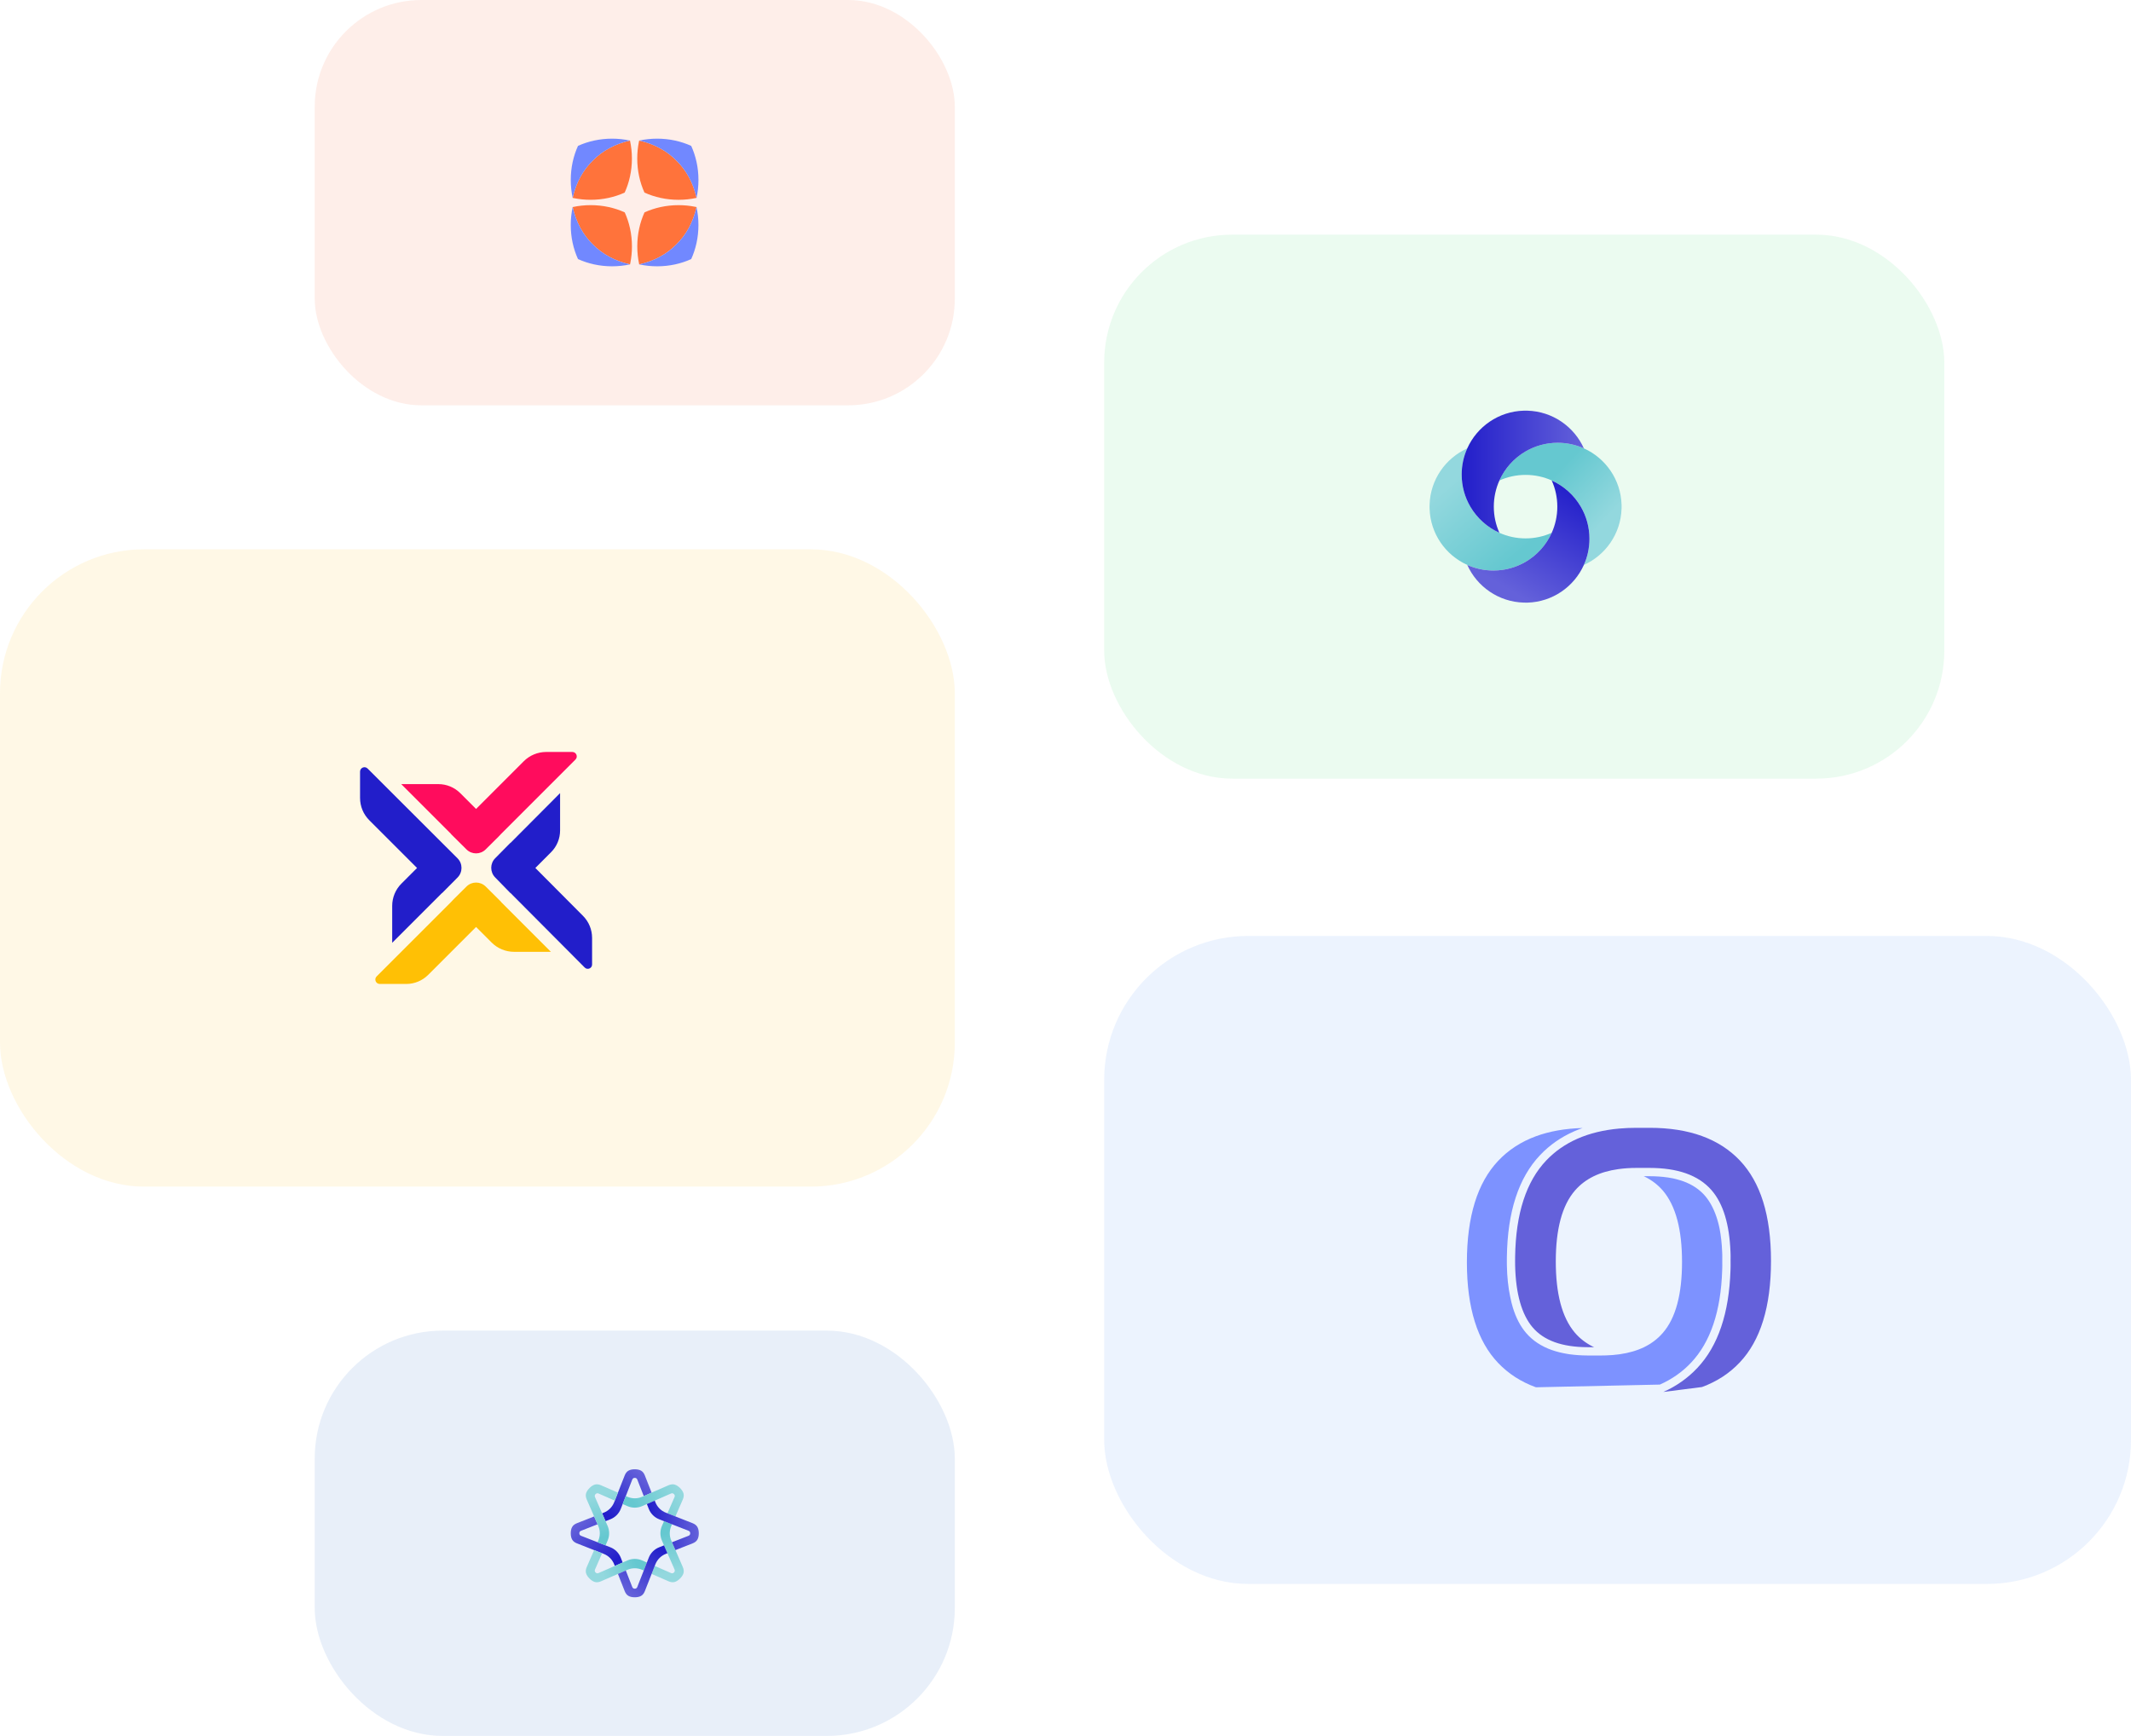 <svg width="799" height="651" viewBox="0 0 799 651" fill="none" xmlns="http://www.w3.org/2000/svg">
<rect x="118" y="499" width="240" height="152" rx="48" fill="#1C60BF" fill-opacity="0.1"/>
<path d="M233.256 585.435L232.753 584.156C232.053 582.369 230.636 580.952 228.849 580.252L227.57 579.748L227.039 579.543L224.045 578.371V578.367L223.403 578.117L220.346 576.918L217.833 575.934C217.423 575.755 217.218 575.452 217.218 575.029C217.218 575.016 217.218 575.011 217.222 575.002C217.218 574.993 217.218 574.984 217.218 574.975C217.218 574.548 217.423 574.245 217.833 574.071L220.346 573.082L223.403 571.883L224.045 571.633L222.81 568.803L222.761 568.688L219.811 569.846L216.317 571.219C215.466 571.557 214.865 572.034 214.521 572.645C214.174 573.255 214 574.044 214 575.002C214 575.96 214.174 576.745 214.521 577.36C214.865 577.97 215.466 578.447 216.317 578.781L219.816 580.154L222.766 581.313L222.882 581.357L225.756 582.485L226.745 580.216L225.756 582.485L226.371 582.725C228.158 583.429 229.571 584.842 230.275 586.629L230.515 587.244L233.461 585.961L233.256 585.435Z" fill="url(#paint0_linear_1_1030)"/>
<path d="M256.006 587.658L254.509 584.214L253.243 581.313L253.221 581.321L253.243 581.313L253.194 581.197L251.96 578.367L250.658 578.879L251.964 578.367L251.697 577.761C250.93 576.001 250.93 574 251.697 572.239L251.964 571.633L248.969 570.461L248.742 570.978L248.194 572.235C247.423 574 247.423 576.005 248.194 577.765L248.742 579.022L248.969 579.543L250.257 582.489L251.603 581.959L250.257 582.489L250.529 583.117L251.848 586.13L252.927 588.603C253.087 589.013 253.02 589.374 252.717 589.677L252.699 589.695C252.695 589.7 252.691 589.708 252.682 589.713C252.379 590.016 252.022 590.083 251.608 589.922L249.134 588.839L246.122 587.525L245.493 587.248L244.366 590.123L244.317 590.239L247.223 591.504L250.667 593.006C251.505 593.372 252.267 593.461 252.945 593.269C253.622 593.082 254.299 592.65 254.977 591.972C255.654 591.295 256.091 590.618 256.278 589.94C256.461 589.263 256.372 588.501 256.006 587.658Z" fill="url(#paint1_linear_1_1030)"/>
<path d="M243.154 556.816L241.781 553.317C241.447 552.466 240.97 551.865 240.36 551.521C239.745 551.174 238.96 551 238.002 551C237.044 551 236.26 551.174 235.645 551.521C235.034 551.865 234.557 552.466 234.223 553.317L232.846 556.816L231.692 559.761L231.808 559.81L233.684 560.63L231.808 559.81L231.692 559.761L231.647 559.877L230.52 562.752L230.279 563.367C229.575 565.154 228.162 566.566 226.375 567.27L225.756 567.515L227.044 570.461L227.574 570.252L228.849 569.753C230.64 569.053 232.057 567.636 232.757 565.844L233.261 564.565L233.466 564.039L232.65 563.683L233.466 564.039L234.638 561.045L234.892 560.407L236.09 557.346L237.075 554.833C237.254 554.427 237.552 554.222 237.98 554.222H238.033C238.461 554.222 238.76 554.427 238.938 554.833L239.923 557.346L241.126 560.407L241.376 561.045L244.206 559.815L244.317 559.761L243.154 556.816Z" fill="url(#paint2_linear_1_1030)"/>
<path d="M256.273 560.064C256.086 559.387 255.65 558.71 254.972 558.032C254.295 557.35 253.617 556.918 252.94 556.731C252.263 556.544 251.501 556.633 250.663 556.994L247.218 558.496L244.312 559.761V559.766L244.201 559.815L241.371 561.045L240.761 561.312C239.005 562.079 237.004 562.079 235.244 561.312L234.633 561.045L233.461 564.039L233.983 564.267L235.239 564.815C237 565.586 239.005 565.586 240.765 564.815L242.026 564.267L242.543 564.039L242.338 563.514L242.543 564.039L245.489 562.751L244.362 559.877L244.335 559.815L244.362 559.882L245.489 562.751L246.117 562.48L249.13 561.161L251.603 560.082C252.018 559.922 252.374 559.989 252.677 560.292C252.682 560.296 252.691 560.3 252.695 560.309C252.699 560.314 252.708 560.318 252.713 560.327C253.016 560.63 253.083 560.987 252.922 561.401L251.844 563.875L250.525 566.887L250.253 567.515L253.123 568.643L253.243 568.687L254.504 565.786L256.011 562.342C256.372 561.499 256.461 560.742 256.273 560.064Z" fill="url(#paint3_linear_1_1030)"/>
<path d="M261.483 572.645C261.14 572.034 260.538 571.557 259.687 571.219L256.189 569.846L253.243 568.688L253.208 568.759L253.239 568.688L253.123 568.643L250.253 567.515L249.633 567.27C247.846 566.566 246.434 565.154 245.73 563.367L245.489 562.752L242.543 564.039L242.748 564.565L243.252 565.844C243.952 567.636 245.369 569.053 247.16 569.753L248.435 570.252L248.965 570.461L251.96 571.633L252.699 569.94L251.964 571.633L252.601 571.883L255.659 573.082L258.176 574.071C258.582 574.245 258.787 574.548 258.787 574.976C258.787 574.984 258.787 574.993 258.782 575.002C258.787 575.011 258.787 575.016 258.787 575.029C258.787 575.452 258.582 575.755 258.176 575.934L255.659 576.919L252.601 578.117L251.964 578.367L253.199 581.197L253.248 581.313L256.193 580.154L259.692 578.781C260.543 578.447 261.144 577.97 261.488 577.36C261.835 576.745 262.009 575.96 262.009 575.002C262.004 574.044 261.831 573.255 261.483 572.645Z" fill="url(#paint4_linear_1_1030)"/>
<path d="M242.022 585.738L240.765 585.185C239 584.419 237 584.419 235.239 585.185L233.983 585.738L233.461 585.965L230.515 587.253L229.887 587.529L226.875 588.844L224.401 589.922C223.987 590.087 223.63 590.02 223.327 589.717C223.323 589.713 223.314 589.704 223.309 589.7C223.305 589.695 223.296 589.686 223.292 589.682C222.989 589.379 222.922 589.018 223.082 588.608L224.165 586.134L225.48 583.117L225.756 582.494L222.882 581.362L222.766 581.317L221.496 584.218L219.998 587.663C219.633 588.505 219.544 589.263 219.731 589.945C219.923 590.622 220.355 591.299 221.032 591.977C221.71 592.654 222.387 593.086 223.064 593.274C223.742 593.465 224.504 593.376 225.342 593.011L228.786 591.509L231.692 590.243L231.808 590.194L234.638 588.96L233.929 587.155L234.638 588.96L235.244 588.697C237.004 587.93 239 587.93 240.761 588.697L241.371 588.96L242.543 585.97L242.022 585.738Z" fill="url(#paint5_linear_1_1030)"/>
<path d="M228.786 558.496L225.342 556.994C224.504 556.633 223.742 556.544 223.064 556.731C222.387 556.918 221.71 557.35 221.032 558.032C220.355 558.71 219.923 559.387 219.731 560.064C219.544 560.742 219.633 561.499 219.994 562.342L221.5 565.786L222.766 568.687L222.815 568.803L224.049 571.633L225.498 571.067L224.054 571.633L224.317 572.244C225.083 574.004 225.083 576 224.317 577.761L224.054 578.367L227.044 579.543L227.271 579.022L227.815 577.765C228.586 576.005 228.586 574.004 227.819 572.239L227.267 570.982L227.039 570.461L225.752 567.515L225.48 566.887L224.165 563.875L223.082 561.401C222.922 560.987 222.989 560.63 223.292 560.327C223.296 560.318 223.305 560.314 223.309 560.309C223.314 560.3 223.323 560.296 223.327 560.292C223.63 559.989 223.987 559.922 224.401 560.082L226.875 561.161L229.887 562.48L230.515 562.751L231.647 559.882L231.692 559.761L228.786 558.496Z" fill="url(#paint6_linear_1_1030)"/>
<path d="M248.965 579.543L248.435 579.748L247.156 580.252C245.369 580.952 243.952 582.369 243.252 584.156L242.748 585.435L242.543 585.965L241.371 588.96L241.122 589.597L239.918 592.659L238.934 595.172C238.755 595.577 238.457 595.787 238.029 595.787C238.02 595.787 238.011 595.787 238.002 595.782C237.993 595.787 237.984 595.787 237.975 595.787C237.548 595.787 237.249 595.577 237.071 595.172L236.086 592.659L234.887 589.597L234.638 588.96L231.803 590.194L231.692 590.243L232.846 593.193L234.223 596.687C234.557 597.543 235.034 598.14 235.645 598.488C236.26 598.835 237.044 599.004 238.002 599.004C238.96 599.004 239.745 598.835 240.36 598.488C240.97 598.14 241.447 597.543 241.781 596.687L243.154 593.193L244.313 590.243L244.259 590.216L244.313 590.239L244.357 590.123L245.485 587.248L243.898 586.558L245.485 587.248L245.725 586.633C246.429 584.846 247.842 583.434 249.629 582.73L250.248 582.489L248.965 579.543Z" fill="url(#paint7_linear_1_1030)"/>
<rect x="414" y="351" width="385" height="243" rx="54" fill="#4285F4" fill-opacity="0.1"/>
<path d="M575.884 520.252C570.262 518.205 565.555 515.165 561.693 511.101C557.84 507.058 554.925 501.929 552.967 495.663C551 489.386 550 481.962 550 473.4C550 464.786 551 457.31 552.957 450.981C554.914 444.653 557.83 439.472 561.682 435.378C565.555 431.262 570.262 428.181 575.884 426.112C580.955 424.241 586.785 423.207 593.386 423.021C592.304 423.403 591.242 423.807 590.221 424.261C585.328 426.402 581.069 429.37 577.508 433.113C573.416 437.404 570.345 442.761 568.273 449.141C566.201 455.51 565.118 462.894 564.993 471.29C564.983 471.817 564.983 472.366 564.983 472.934C564.983 473.493 564.993 474.041 564.993 474.578V474.589C565.076 478.942 565.503 482.882 566.253 486.398C566.534 487.773 566.846 489.096 567.221 490.337C568.398 494.194 570.064 497.421 572.281 499.975C574.728 502.798 577.946 504.907 581.84 506.282C583.641 506.913 585.598 507.399 587.681 507.74C587.837 507.761 587.993 507.792 588.139 507.813C588.233 507.823 588.326 507.833 588.41 507.854C590.586 508.164 592.887 508.319 595.354 508.33H600.29C600.893 508.33 601.497 508.319 602.08 508.299C603.882 508.257 605.589 508.102 607.213 507.875H607.224C610.691 507.389 613.783 506.5 616.49 505.176C619.208 503.852 621.53 502.084 623.414 499.913C625.903 497.069 627.704 493.398 628.891 488.952C630.078 484.505 630.661 479.273 630.661 473.255C630.661 467.247 630.088 462.015 628.912 457.558C627.735 453.111 625.955 449.42 623.518 446.535C621.644 444.343 619.333 442.564 616.605 441.23C616.501 441.189 616.397 441.148 616.293 441.096H618.49C620.905 441.096 623.144 441.261 625.205 441.551C625.257 441.561 625.32 441.561 625.382 441.571C625.518 441.592 625.663 441.623 625.799 441.644C626.142 441.696 626.465 441.758 626.798 441.82C626.996 441.861 627.183 441.892 627.381 441.933C627.433 441.944 627.485 441.964 627.548 441.975L627.662 441.995C627.767 442.016 627.86 442.037 627.944 442.068C628.131 442.109 628.318 442.151 628.495 442.202C628.985 442.326 629.464 442.461 629.932 442.606C630.026 442.637 630.109 442.657 630.203 442.688C630.515 442.792 630.828 442.895 631.13 442.998C634.566 444.25 637.273 446.09 639.355 448.531C641.333 450.857 642.926 453.97 644.04 457.858C644.29 458.726 644.519 459.657 644.717 460.608C645.248 463.307 645.592 466.316 645.717 469.656C645.727 469.998 645.738 470.318 645.748 470.618V470.628C645.758 470.825 645.758 471.063 645.758 471.331C645.758 471.611 645.748 471.911 645.748 472.407C645.748 472.965 645.758 473.761 645.758 474.454V474.589C645.758 474.858 645.758 475.106 645.748 475.313V475.323C645.738 475.633 645.727 475.954 645.717 476.305C645.477 484.071 644.363 490.844 642.416 496.614C640.469 502.384 637.689 507.151 634.087 510.987C630.796 514.482 626.902 517.223 622.363 519.239" fill="#7188FF" fill-opacity="0.9"/>
<path d="M623.654 522C628.547 519.828 632.795 516.83 636.367 513.035C640.313 508.857 643.312 503.666 645.363 497.545C647.435 491.423 648.57 484.361 648.83 476.367V476.357C648.84 476.057 648.851 475.726 648.861 475.364C648.861 475.354 648.861 475.354 648.861 475.354C648.871 475.064 648.871 474.806 648.871 474.578V474.413C648.871 473.699 648.861 472.893 648.861 472.366C648.861 471.9 648.871 471.642 648.871 471.311V471.269C648.871 471.052 648.871 470.794 648.861 470.504V470.494C648.861 470.494 648.861 470.494 648.861 470.484C648.851 470.132 648.84 469.811 648.83 469.512V469.491C648.632 464.331 647.955 459.833 646.789 455.976C645.623 452.119 643.947 448.893 641.729 446.338C639.282 443.516 636.065 441.416 632.171 440.031C628.287 438.655 623.727 437.994 618.5 437.983H613.565C611.16 437.983 608.89 438.138 606.776 438.438H606.766C603.299 438.924 600.206 439.814 597.499 441.137C594.792 442.461 592.46 444.229 590.575 446.401C588.097 449.244 586.285 452.915 585.099 457.361C583.912 461.808 583.329 467.04 583.329 473.058C583.329 479.066 583.901 484.298 585.078 488.755C586.254 493.202 588.035 496.893 590.482 499.778C592.356 501.97 594.667 503.749 597.395 505.083C597.499 505.124 597.603 505.166 597.707 505.217H595.375C590.482 505.217 586.306 504.566 582.87 503.315C579.434 502.063 576.727 500.223 574.645 497.782C572.667 495.456 571.063 492.343 569.949 488.455C568.835 484.567 568.19 479.893 568.085 474.485C568.075 473.948 568.075 473.42 568.075 472.893C568.075 472.355 568.085 471.817 568.085 471.29C568.2 463.131 569.262 456.048 571.219 450.04C573.177 444.033 576.03 439.1 579.757 435.181C583.047 431.727 586.941 429.018 591.481 427.022C596.021 425.027 601.216 423.755 607.078 423.227C609.16 423.041 611.326 422.948 613.575 422.948H618.51C625.976 422.948 632.514 423.982 638.126 426.03C643.749 428.077 648.455 431.117 652.328 435.181C654.244 437.208 655.941 439.493 657.399 442.068C658.857 444.643 660.085 447.486 661.064 450.619C663.021 456.896 664.021 464.31 664.021 472.883C664.021 481.496 663.021 488.972 661.064 495.29C659.106 501.619 656.191 506.799 652.339 510.894C648.465 515.01 643.759 518.091 638.137 520.159" fill="#6461DA"/>
<rect y="206" width="358" height="239" rx="54" fill="#FFBA00" fill-opacity="0.1"/>
<path d="M169.094 312.777L174.899 318.539C176.889 320.521 180.107 320.521 182.097 318.539L186.864 313.806L187.868 312.742L215.76 284.847C216.815 283.791 216.071 282 214.583 282H204.781C201.632 282 198.604 283.255 196.381 285.478L178.498 303.371L172.589 297.462C170.409 295.281 167.45 294.053 164.37 294.053H150.442L169.129 312.742L169.094 312.777Z" fill="#FF0C5D"/>
<path d="M152.312 369C155.401 369 158.36 367.771 160.54 365.591L178.5 347.628L184.331 353.46C186.563 355.693 189.591 356.947 192.749 356.947H206.557L187.87 338.258L187.904 338.223L182.108 332.461C180.109 330.479 176.891 330.479 174.901 332.461L170.134 337.194L169.131 338.258L141.221 366.162C140.174 367.209 140.918 369 142.398 369" fill="#FFC005"/>
<path d="M156.369 325.504L150.503 331.371C148.297 333.577 147.051 336.579 147.051 339.703V353.564L165.739 334.875L165.773 334.91L171.552 329.086C173.534 327.088 173.534 323.86 171.535 321.87L137.82 288.204C136.774 287.165 135 287.901 135 289.372V299.227C135 302.394 136.229 305.361 138.469 307.602L156.369 325.504Z" fill="#221ECA"/>
<path d="M218.573 343.441L200.725 325.504L206.652 319.552C208.797 317.397 210 314.473 210 311.436V297.427L191.391 316.125L191.356 316.091L185.663 321.853C183.699 323.834 183.691 327.027 185.637 329.026L191.365 334.91L191.399 334.875L219.24 362.848C220.26 363.869 221.999 363.151 221.999 361.706V351.73C221.991 348.598 220.779 345.656 218.573 343.441Z" fill="#221ECA"/>
<rect x="414" y="88" width="315" height="204" rx="48" fill="#33D664" fill-opacity="0.1"/>
<path d="M581.816 199.808C579.754 204.384 576.307 208.197 572.004 210.702C568.463 212.772 564.355 213.947 559.958 213.947C556.465 213.947 553.142 213.2 550.146 211.846C541.999 208.197 536.28 200.127 536.008 190.696C536 190.463 536 190.237 536 190.004C536 189.771 536 189.537 536.008 189.311C536.272 179.881 541.999 171.811 550.138 168.154C548.792 171.15 548.045 174.465 548.045 177.959C548.045 182.347 549.228 186.463 551.29 190.004C553.796 194.307 557.608 197.754 562.184 199.808C565.18 201.155 568.494 201.902 571.996 201.902C575.497 201.902 578.82 201.155 581.816 199.808Z" fill="url(#paint8_linear_1_1030)"/>
<path d="M607.999 190.004C607.999 190.237 607.999 190.471 607.991 190.697C607.727 200.127 602 208.197 593.868 211.854C595.215 208.858 595.962 205.535 595.962 202.042C595.962 197.653 594.779 193.537 592.717 189.996C590.211 185.693 586.398 182.238 581.823 180.184C578.827 178.838 575.513 178.091 572.011 178.091C568.509 178.091 565.195 178.838 562.199 180.184C564.253 175.609 567.708 171.804 572.003 169.29C575.544 167.221 579.652 166.046 584.049 166.046C587.55 166.046 590.873 166.793 593.868 168.146C602 171.804 607.727 179.873 607.991 189.304C607.991 189.537 607.999 189.771 607.999 190.004Z" fill="url(#paint9_linear_1_1030)"/>
<path d="M593.861 168.146C590.866 166.8 587.543 166.045 584.041 166.045C579.653 166.045 575.537 167.228 571.996 169.29C567.693 171.796 564.246 175.609 562.192 180.184C560.846 183.18 560.091 186.502 560.091 189.996C560.091 193.49 560.838 196.813 562.184 199.801C557.609 197.746 553.804 194.291 551.29 189.996C549.22 186.456 548.046 182.347 548.046 177.951C548.046 174.457 548.793 171.134 550.139 168.146C553.796 160.007 561.873 154.28 571.304 154.008C571.537 154 571.77 154 572.004 154C572.237 154 572.471 154 572.696 154.008C582.135 154.28 590.204 160.007 593.861 168.146Z" fill="url(#paint10_linear_1_1030)"/>
<path d="M571.303 225.984C561.872 225.72 553.795 219.993 550.138 211.854C553.134 213.2 556.448 213.955 559.95 213.955C564.338 213.955 568.455 212.772 571.995 210.71C576.298 208.204 579.753 204.391 581.807 199.816C583.153 196.82 583.9 193.505 583.9 190.012C583.9 186.518 583.153 183.187 581.807 180.199C586.383 182.254 590.195 185.709 592.701 190.012C594.771 193.552 595.946 197.661 595.946 202.057C595.946 205.551 595.199 208.873 593.853 211.869C590.195 220.008 582.119 225.735 572.688 226" fill="url(#paint11_linear_1_1030)"/>
<rect x="118" width="240" height="152" rx="40" fill="#F35325" fill-opacity="0.1"/>
<path d="M214.744 74.21C214.738 74.215 214.728 74.215 214.723 74.215V74.22C214.723 74.225 214.728 74.225 214.728 74.225C214.9 74.262 215.073 74.298 215.245 74.33C215.073 74.288 214.911 74.246 214.744 74.21ZM214.744 74.21C214.738 74.215 214.728 74.215 214.723 74.215V74.22C214.723 74.225 214.728 74.225 214.728 74.225C214.9 74.262 215.073 74.298 215.245 74.33C215.073 74.288 214.911 74.246 214.744 74.21ZM214.744 74.21C214.738 74.215 214.728 74.215 214.723 74.215V74.22C214.723 74.225 214.728 74.225 214.728 74.225C214.9 74.262 215.073 74.298 215.245 74.33C215.073 74.288 214.911 74.246 214.744 74.21ZM214.744 74.21C214.738 74.215 214.728 74.215 214.723 74.215V74.22C214.723 74.225 214.728 74.225 214.728 74.225C214.9 74.262 215.073 74.298 215.245 74.33C215.073 74.288 214.911 74.246 214.744 74.21ZM214.744 74.21C214.738 74.215 214.728 74.215 214.723 74.215V74.22C214.723 74.225 214.728 74.225 214.728 74.225C214.9 74.262 215.073 74.298 215.245 74.33C215.073 74.288 214.911 74.246 214.744 74.21Z" fill="#FFC005"/>
<path d="M236.929 59.461C236.929 61.777 236.683 64.025 236.218 66.163C235.758 68.296 235.078 70.325 234.221 72.217C232.344 73.07 230.331 73.744 228.218 74.204C226.059 74.675 223.795 74.926 221.457 74.926C219.324 74.926 217.243 74.716 215.251 74.319C215.246 74.319 215.24 74.314 215.24 74.314C215.073 74.277 214.911 74.236 214.744 74.199C214.911 74.162 215.073 74.126 215.24 74.084C215.068 74.115 214.895 74.152 214.723 74.188C215.941 68.589 218.639 63.706 222.289 60.187C225.802 56.58 230.655 53.913 236.213 52.706V52.711C236.218 52.721 236.218 52.732 236.218 52.742C236.683 54.896 236.929 57.145 236.929 59.461Z" fill="#FF733B"/>
<path d="M215.24 74.324C215.067 74.293 214.895 74.256 214.722 74.22C214.722 74.22 214.717 74.22 214.717 74.215V74.209C214.722 74.209 214.732 74.209 214.738 74.204C214.91 74.246 215.072 74.288 215.24 74.324Z" fill="#FFC005"/>
<path d="M236.212 52.716C234.058 52.251 231.805 52 229.478 52C224.856 52 220.505 52.983 216.714 54.708C214.989 58.499 214.006 62.849 214.006 67.47C214.006 69.797 214.257 72.055 214.722 74.204C214.722 74.199 214.727 74.199 214.727 74.199C215.946 68.6 218.644 63.716 222.293 60.198C225.807 56.59 230.659 53.924 236.218 52.716H236.212Z" fill="#7188FF"/>
<path d="M239.652 52.737C239.646 52.732 239.646 52.721 239.646 52.716H239.641C239.636 52.716 239.636 52.721 239.636 52.721C239.599 52.894 239.563 53.066 239.531 53.239C239.578 53.072 239.615 52.904 239.652 52.737ZM239.652 52.737C239.646 52.732 239.646 52.721 239.646 52.716H239.641C239.636 52.716 239.636 52.721 239.636 52.721C239.599 52.894 239.563 53.066 239.531 53.239C239.578 53.072 239.615 52.904 239.652 52.737ZM239.652 52.737C239.646 52.732 239.646 52.721 239.646 52.716H239.641C239.636 52.716 239.636 52.721 239.636 52.721C239.599 52.894 239.563 53.066 239.531 53.239C239.578 53.072 239.615 52.904 239.652 52.737ZM239.652 52.737C239.646 52.732 239.646 52.721 239.646 52.716H239.641C239.636 52.716 239.636 52.721 239.636 52.721C239.599 52.894 239.563 53.066 239.531 53.239C239.578 53.072 239.615 52.904 239.652 52.737ZM239.652 52.737C239.646 52.732 239.646 52.721 239.646 52.716H239.641C239.636 52.716 239.636 52.721 239.636 52.721C239.599 52.894 239.563 53.066 239.531 53.239C239.578 53.072 239.615 52.904 239.652 52.737Z" fill="#FFC005"/>
<path d="M254.407 74.931C252.09 74.931 249.842 74.685 247.698 74.22C245.56 73.76 243.531 73.08 241.638 72.217C240.786 70.34 240.111 68.328 239.651 66.21C239.181 64.051 238.93 61.782 238.93 59.45C238.93 57.312 239.139 55.236 239.536 53.244C239.536 53.239 239.541 53.234 239.541 53.234C239.578 53.066 239.62 52.904 239.656 52.737C239.693 52.904 239.73 53.066 239.772 53.234C239.74 53.061 239.704 52.889 239.667 52.716C245.272 53.934 250.156 56.637 253.675 60.281C257.283 63.8 259.949 68.647 261.157 74.209H261.152C261.141 74.215 261.131 74.215 261.121 74.215C258.977 74.685 256.728 74.931 254.407 74.931Z" fill="#FF733B"/>
<path d="M239.541 53.234C239.572 53.061 239.609 52.889 239.646 52.716C239.646 52.716 239.646 52.711 239.651 52.711H239.656C239.656 52.716 239.656 52.727 239.661 52.732C239.614 52.904 239.578 53.072 239.541 53.234Z" fill="#FFC005"/>
<path d="M261.162 74.215C261.627 72.066 261.878 69.807 261.878 67.481C261.878 62.854 260.895 58.504 259.165 54.713C255.369 52.983 251.024 52 246.396 52C244.069 52 241.81 52.251 239.656 52.716C239.661 52.716 239.661 52.721 239.661 52.721C245.267 53.94 250.15 56.643 253.669 60.287C257.277 63.805 259.944 68.652 261.152 74.215H261.162C261.162 74.215 261.157 74.215 261.162 74.215Z" fill="#7188FF"/>
<path d="M261.129 77.652C261.134 77.647 261.145 77.647 261.15 77.647V77.642C261.15 77.637 261.145 77.637 261.145 77.637C260.972 77.6 260.8 77.564 260.627 77.532C260.8 77.579 260.967 77.616 261.129 77.652ZM261.129 77.652C261.134 77.647 261.145 77.647 261.15 77.647V77.642C261.15 77.637 261.145 77.637 261.145 77.637C260.972 77.6 260.8 77.564 260.627 77.532C260.8 77.579 260.967 77.616 261.129 77.652ZM261.129 77.652C261.134 77.647 261.145 77.647 261.15 77.647V77.642C261.15 77.637 261.145 77.637 261.145 77.637C260.972 77.6 260.8 77.564 260.627 77.532C260.8 77.579 260.967 77.616 261.129 77.652ZM261.129 77.652C261.134 77.647 261.145 77.647 261.15 77.647V77.642C261.15 77.637 261.145 77.637 261.145 77.637C260.972 77.6 260.8 77.564 260.627 77.532C260.8 77.579 260.967 77.616 261.129 77.652ZM261.129 77.652C261.134 77.647 261.145 77.647 261.15 77.647V77.642C261.15 77.637 261.145 77.637 261.145 77.637C260.972 77.6 260.8 77.564 260.627 77.532C260.8 77.579 260.967 77.616 261.129 77.652Z" fill="#FFC005"/>
<path d="M238.943 92.401C238.943 90.085 239.189 87.837 239.654 85.698C240.115 83.565 240.794 81.537 241.652 79.644C243.529 78.792 245.542 78.118 247.654 77.657C249.814 77.187 252.078 76.936 254.415 76.936C256.549 76.936 258.63 77.145 260.622 77.543C260.627 77.543 260.632 77.548 260.632 77.548C260.8 77.584 260.962 77.626 261.129 77.663C260.962 77.699 260.8 77.736 260.632 77.778C260.805 77.746 260.977 77.71 261.15 77.673C259.932 83.273 257.234 88.156 253.584 91.674C250.07 95.282 245.218 97.948 239.66 99.156V99.151C239.654 99.14 239.654 99.13 239.654 99.119C239.189 96.971 238.943 94.717 238.943 92.401Z" fill="#FF733B"/>
<path d="M260.633 77.543C260.805 77.574 260.978 77.61 261.15 77.647C261.15 77.647 261.156 77.647 261.156 77.652V77.657C261.15 77.657 261.14 77.657 261.135 77.663C260.967 77.616 260.8 77.579 260.633 77.543Z" fill="#FFC005"/>
<path d="M239.665 99.151C241.814 99.616 244.073 99.867 246.4 99.867C251.022 99.867 255.373 98.884 259.163 97.159C260.889 93.368 261.872 89.019 261.872 84.397C261.872 82.07 261.621 79.812 261.156 77.663C261.156 77.668 261.15 77.668 261.15 77.668C259.932 83.267 257.234 88.151 253.584 91.669C250.071 95.277 245.218 97.943 239.66 99.151H239.665C239.665 99.151 239.665 99.145 239.665 99.151Z" fill="#7188FF"/>
<path d="M236.223 99.124C236.228 99.13 236.228 99.14 236.228 99.145H236.233C236.238 99.145 236.238 99.14 236.238 99.14C236.275 98.968 236.312 98.795 236.343 98.623C236.296 98.795 236.259 98.962 236.223 99.124ZM236.223 99.124C236.228 99.13 236.228 99.14 236.228 99.145H236.233C236.238 99.145 236.238 99.14 236.238 99.14C236.275 98.968 236.312 98.795 236.343 98.623C236.296 98.795 236.259 98.962 236.223 99.124ZM236.223 99.124C236.228 99.13 236.228 99.14 236.228 99.145H236.233C236.238 99.145 236.238 99.14 236.238 99.14C236.275 98.968 236.312 98.795 236.343 98.623C236.296 98.795 236.259 98.962 236.223 99.124ZM236.223 99.124C236.228 99.13 236.228 99.14 236.228 99.145H236.233C236.238 99.145 236.238 99.14 236.238 99.14C236.275 98.968 236.312 98.795 236.343 98.623C236.296 98.795 236.259 98.962 236.223 99.124ZM236.223 99.124C236.228 99.13 236.228 99.14 236.228 99.145H236.233C236.238 99.145 236.238 99.14 236.238 99.14C236.275 98.968 236.312 98.795 236.343 98.623C236.296 98.795 236.259 98.962 236.223 99.124Z" fill="#FFC005"/>
<path d="M221.467 76.931C223.783 76.931 226.032 77.177 228.176 77.642C230.314 78.102 232.343 78.782 234.236 79.644C235.088 81.521 235.763 83.534 236.223 85.651C236.693 87.811 236.944 90.08 236.944 92.412C236.944 94.55 236.735 96.626 236.338 98.617C236.338 98.623 236.332 98.628 236.332 98.628C236.296 98.795 236.254 98.957 236.217 99.125C236.181 98.957 236.144 98.795 236.102 98.628C236.134 98.8 236.17 98.973 236.207 99.145C230.602 97.927 225.718 95.224 222.199 91.58C218.591 88.062 215.925 83.215 214.717 77.652H214.722C214.732 77.647 214.743 77.647 214.753 77.647C216.897 77.177 219.151 76.931 221.467 76.931Z" fill="#FF733B"/>
<path d="M236.337 98.628C236.306 98.8 236.269 98.973 236.232 99.145C236.232 99.145 236.232 99.151 236.227 99.151H236.222C236.222 99.145 236.222 99.135 236.217 99.13C236.259 98.963 236.295 98.795 236.337 98.628Z" fill="#FFC005"/>
<path d="M214.716 77.652C214.251 79.801 214 82.06 214 84.386C214 89.013 214.983 93.363 216.714 97.153C220.505 98.879 224.855 99.867 229.482 99.867C231.809 99.867 234.068 99.616 236.222 99.151C236.217 99.151 236.217 99.145 236.217 99.145C230.612 97.927 225.728 95.224 222.209 91.58C218.601 88.062 215.935 83.215 214.727 77.652H214.716Z" fill="#7188FF"/>
<defs>
<linearGradient id="paint0_linear_1_1030" x1="229.941" y1="585.951" x2="216.649" y2="570.791" gradientUnits="userSpaceOnUse">
<stop stop-color="#221ECA"/>
<stop offset="1" stop-color="#6461DA"/>
</linearGradient>
<linearGradient id="paint1_linear_1_1030" x1="250.423" y1="590.089" x2="247.931" y2="575.344" gradientUnits="userSpaceOnUse">
<stop stop-color="#93D8DE"/>
<stop offset="1" stop-color="#65C8D0"/>
</linearGradient>
<linearGradient id="paint2_linear_1_1030" x1="228.75" y1="568.98" x2="241.73" y2="553.404" gradientUnits="userSpaceOnUse">
<stop stop-color="#221ECA"/>
<stop offset="1" stop-color="#6461DA"/>
</linearGradient>
<linearGradient id="paint3_linear_1_1030" x1="254.805" y1="559.433" x2="239.229" y2="567.221" gradientUnits="userSpaceOnUse">
<stop stop-color="#93D8DE"/>
<stop offset="1" stop-color="#65C8D0"/>
</linearGradient>
<linearGradient id="paint4_linear_1_1030" x1="242.543" y1="572.032" x2="262.004" y2="572.032" gradientUnits="userSpaceOnUse">
<stop stop-color="#221ECA"/>
<stop offset="1" stop-color="#6461DA"/>
</linearGradient>
<linearGradient id="paint5_linear_1_1030" x1="225.103" y1="587.514" x2="237.564" y2="583.256" gradientUnits="userSpaceOnUse">
<stop stop-color="#93D8DE"/>
<stop offset="1" stop-color="#65C8D0"/>
</linearGradient>
<linearGradient id="paint6_linear_1_1030" x1="225.652" y1="560.417" x2="229.39" y2="575.682" gradientUnits="userSpaceOnUse">
<stop stop-color="#93D8DE"/>
<stop offset="1" stop-color="#65C8D0"/>
</linearGradient>
<linearGradient id="paint7_linear_1_1030" x1="246.018" y1="579.254" x2="234.492" y2="597.011" gradientUnits="userSpaceOnUse">
<stop stop-color="#221ECA"/>
<stop offset="1" stop-color="#6461DA"/>
</linearGradient>
<linearGradient id="paint8_linear_1_1030" x1="543.531" y1="181.534" x2="567.464" y2="209.274" gradientUnits="userSpaceOnUse">
<stop stop-color="#93D8DE"/>
<stop offset="1" stop-color="#65C8D0"/>
</linearGradient>
<linearGradient id="paint9_linear_1_1030" x1="601.069" y1="195.885" x2="582.575" y2="178.479" gradientUnits="userSpaceOnUse">
<stop stop-color="#93D8DE"/>
<stop offset="1" stop-color="#65C8D0"/>
</linearGradient>
<linearGradient id="paint10_linear_1_1030" x1="548.047" y1="176.904" x2="593.862" y2="176.904" gradientUnits="userSpaceOnUse">
<stop stop-color="#221ECA"/>
<stop offset="1" stop-color="#6461DA"/>
</linearGradient>
<linearGradient id="paint11_linear_1_1030" x1="589.657" y1="182.874" x2="566.268" y2="221.493" gradientUnits="userSpaceOnUse">
<stop stop-color="#221ECA"/>
<stop offset="1" stop-color="#6461DA"/>
</linearGradient>
</defs>
</svg>
